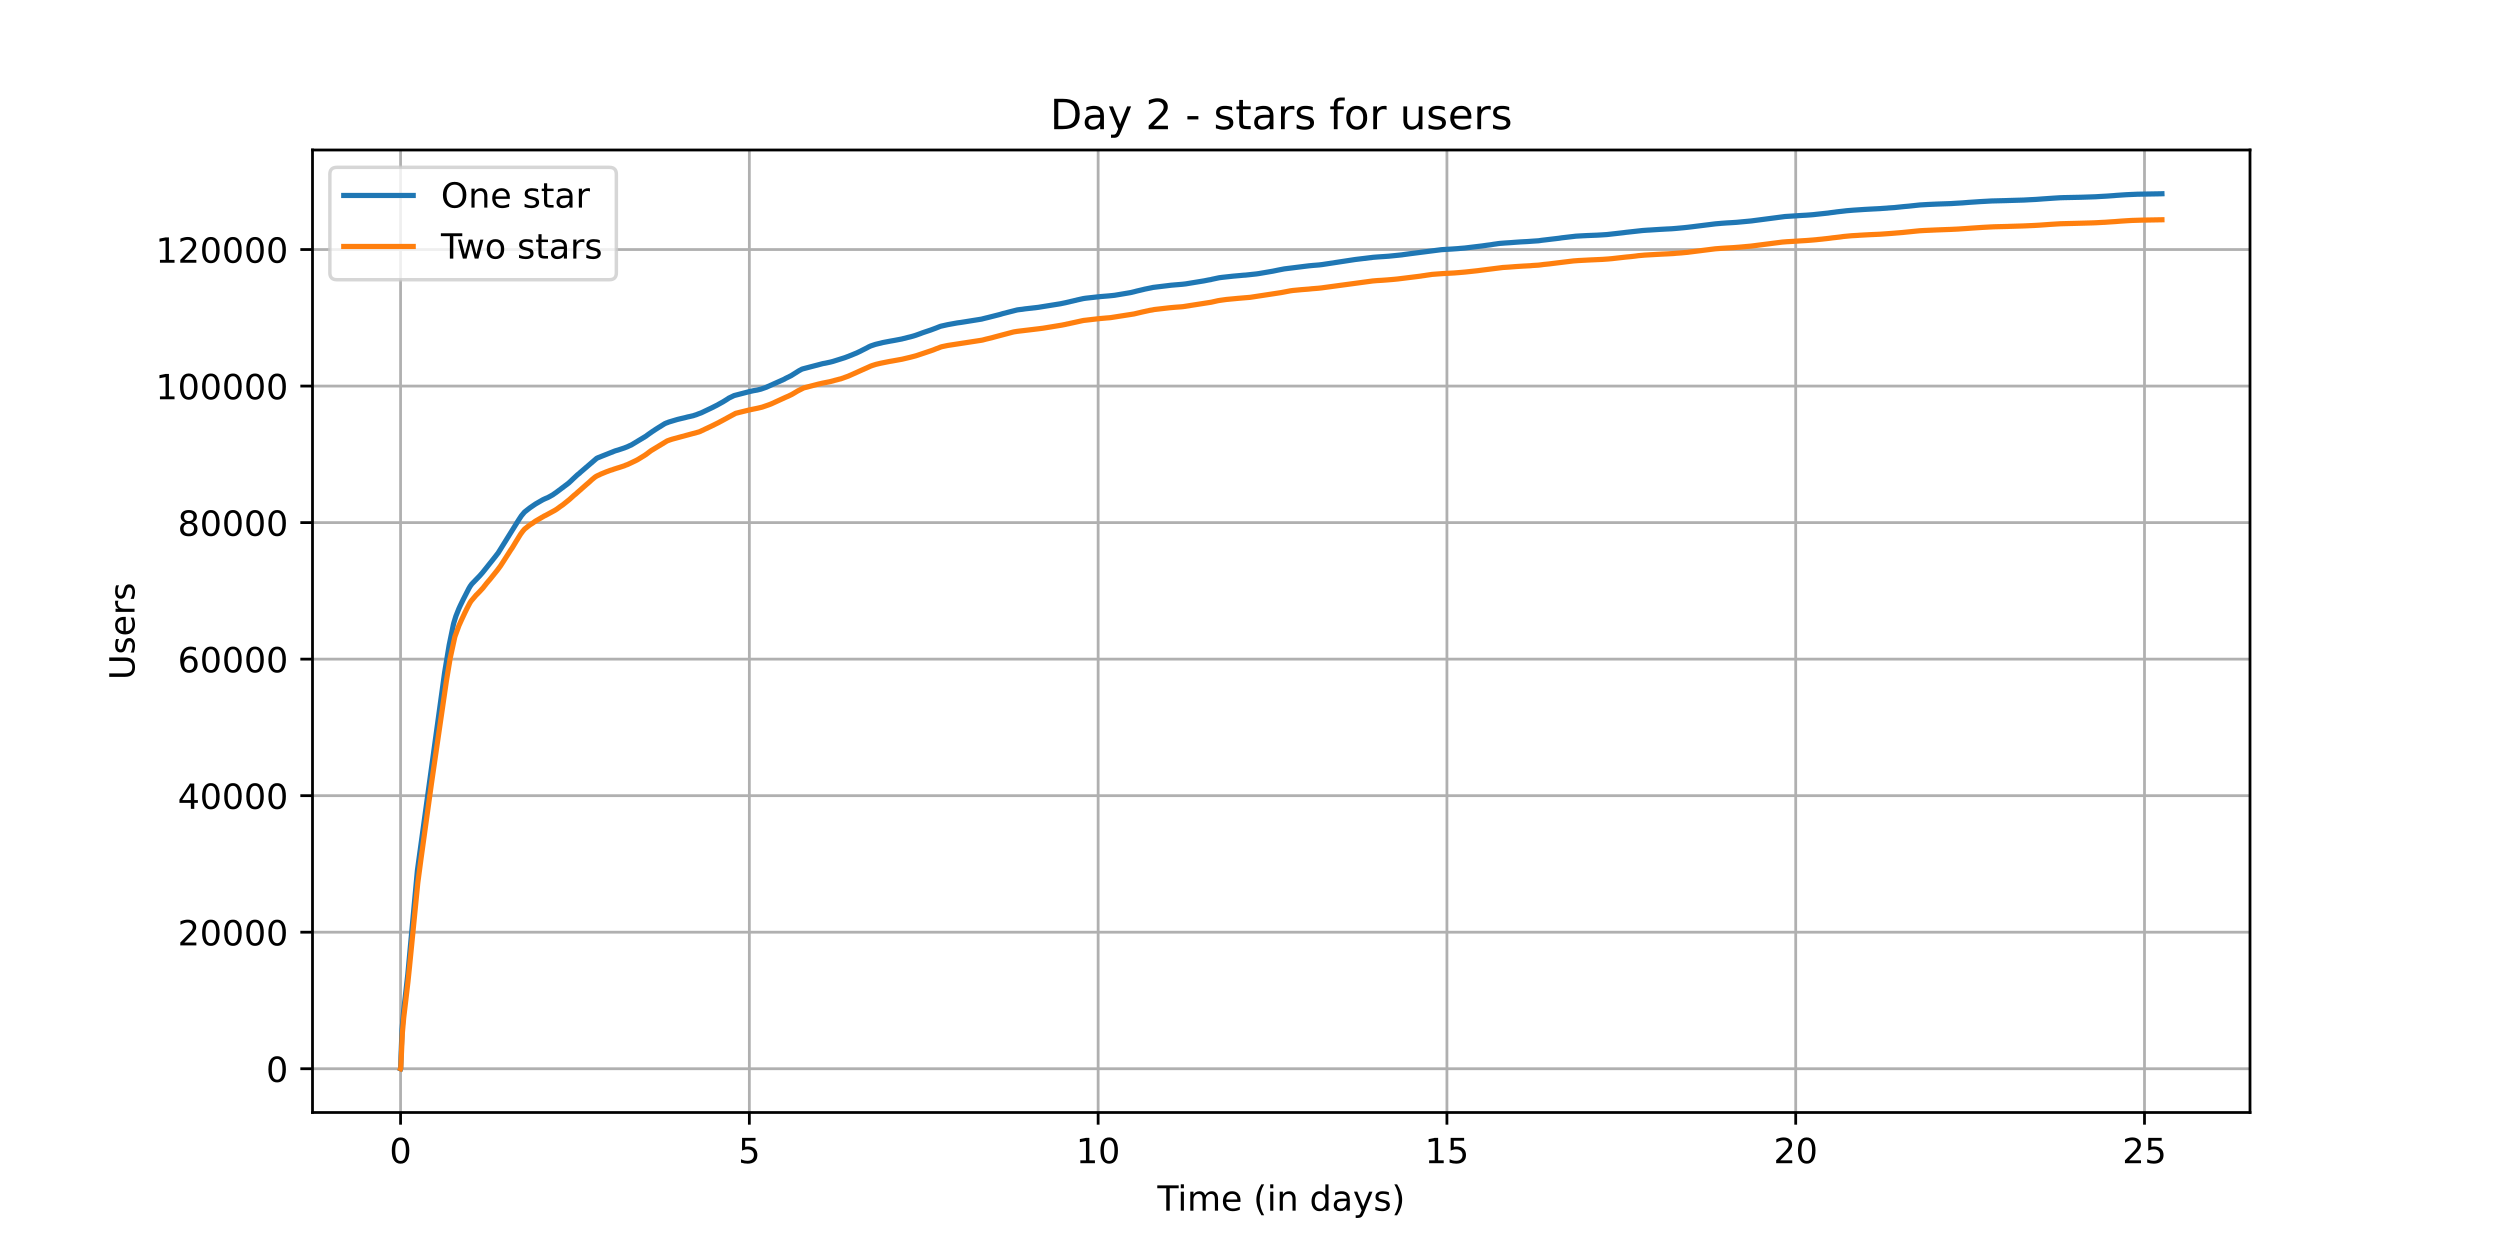 <?xml version="1.0" encoding="utf-8" standalone="no"?>
<!DOCTYPE svg PUBLIC "-//W3C//DTD SVG 1.1//EN"
  "http://www.w3.org/Graphics/SVG/1.1/DTD/svg11.dtd">
<!-- Created with matplotlib (https://matplotlib.org/) -->
<svg height="360pt" version="1.1" viewBox="0 0 720 360" width="720pt" xmlns="http://www.w3.org/2000/svg" xmlns:xlink="http://www.w3.org/1999/xlink">
 <defs>
  <style type="text/css">*{stroke-linecap:butt;stroke-linejoin:round;}</style>
 </defs>
 <g id="figure_1">
  <g id="patch_1">
   <path d="M 0 360 
L 720 360 
L 720 0 
L 0 0 
z
" style="fill:#ffffff;"/>
  </g>
  <g id="axes_1">
   <g id="patch_2">
    <path d="M 90 320.4 
L 648 320.4 
L 648 43.2 
L 90 43.2 
z
" style="fill:#ffffff;"/>
   </g>
   <g id="matplotlib.axis_1">
    <g id="xtick_1">
     <g id="line2d_1">
      <path clip-path="url(#pb963d3ccf9)" d="M 115.364 320.4 
L 115.364 43.2 
" style="fill:none;stroke:#b0b0b0;stroke-linecap:square;stroke-width:0.8;"/>
     </g>
     <g id="line2d_2">
      <defs>
       <path d="M 0 0 
L 0 3.5 
" id="mefc0288e0f" style="stroke:#000000;stroke-width:0.8;"/>
      </defs>
      <g>
       <use style="stroke:#000000;stroke-width:0.8;" x="115.364" xlink:href="#mefc0288e0f" y="320.4"/>
      </g>
     </g>
     <g id="text_1">
      <!-- 0 -->
      <g transform="translate(112.182 334.998)scale(0.1 -0.1)">
       <defs>
        <path d="M 31.781 66.406 
Q 24.172 66.406 20.328 58.906 
Q 16.5 51.422 16.5 36.375 
Q 16.5 21.391 20.328 13.891 
Q 24.172 6.391 31.781 6.391 
Q 39.453 6.391 43.281 13.891 
Q 47.125 21.391 47.125 36.375 
Q 47.125 51.422 43.281 58.906 
Q 39.453 66.406 31.781 66.406 
z
M 31.781 74.219 
Q 44.047 74.219 50.516 64.516 
Q 56.984 54.828 56.984 36.375 
Q 56.984 17.969 50.516 8.266 
Q 44.047 -1.422 31.781 -1.422 
Q 19.531 -1.422 13.062 8.266 
Q 6.594 17.969 6.594 36.375 
Q 6.594 54.828 13.062 64.516 
Q 19.531 74.219 31.781 74.219 
z
" id="DejaVuSans-48"/>
       </defs>
       <use xlink:href="#DejaVuSans-48"/>
      </g>
     </g>
    </g>
    <g id="xtick_2">
     <g id="line2d_3">
      <path clip-path="url(#pb963d3ccf9)" d="M 215.814 320.4 
L 215.814 43.2 
" style="fill:none;stroke:#b0b0b0;stroke-linecap:square;stroke-width:0.8;"/>
     </g>
     <g id="line2d_4">
      <g>
       <use style="stroke:#000000;stroke-width:0.8;" x="215.814" xlink:href="#mefc0288e0f" y="320.4"/>
      </g>
     </g>
     <g id="text_2">
      <!-- 5 -->
      <g transform="translate(212.632 334.998)scale(0.1 -0.1)">
       <defs>
        <path d="M 10.797 72.906 
L 49.516 72.906 
L 49.516 64.594 
L 19.828 64.594 
L 19.828 46.734 
Q 21.969 47.469 24.109 47.828 
Q 26.266 48.188 28.422 48.188 
Q 40.625 48.188 47.75 41.5 
Q 54.891 34.812 54.891 23.391 
Q 54.891 11.625 47.562 5.094 
Q 40.234 -1.422 26.906 -1.422 
Q 22.312 -1.422 17.547 -0.641 
Q 12.797 0.141 7.719 1.703 
L 7.719 11.625 
Q 12.109 9.234 16.797 8.062 
Q 21.484 6.891 26.703 6.891 
Q 35.156 6.891 40.078 11.328 
Q 45.016 15.766 45.016 23.391 
Q 45.016 31 40.078 35.438 
Q 35.156 39.891 26.703 39.891 
Q 22.75 39.891 18.812 39.016 
Q 14.891 38.141 10.797 36.281 
z
" id="DejaVuSans-53"/>
       </defs>
       <use xlink:href="#DejaVuSans-53"/>
      </g>
     </g>
    </g>
    <g id="xtick_3">
     <g id="line2d_5">
      <path clip-path="url(#pb963d3ccf9)" d="M 316.264 320.4 
L 316.264 43.2 
" style="fill:none;stroke:#b0b0b0;stroke-linecap:square;stroke-width:0.8;"/>
     </g>
     <g id="line2d_6">
      <g>
       <use style="stroke:#000000;stroke-width:0.8;" x="316.264" xlink:href="#mefc0288e0f" y="320.4"/>
      </g>
     </g>
     <g id="text_3">
      <!-- 10 -->
      <g transform="translate(309.901 334.998)scale(0.1 -0.1)">
       <defs>
        <path d="M 12.406 8.297 
L 28.516 8.297 
L 28.516 63.922 
L 10.984 60.406 
L 10.984 69.391 
L 28.422 72.906 
L 38.281 72.906 
L 38.281 8.297 
L 54.391 8.297 
L 54.391 0 
L 12.406 0 
z
" id="DejaVuSans-49"/>
       </defs>
       <use xlink:href="#DejaVuSans-49"/>
       <use x="63.623" xlink:href="#DejaVuSans-48"/>
      </g>
     </g>
    </g>
    <g id="xtick_4">
     <g id="line2d_7">
      <path clip-path="url(#pb963d3ccf9)" d="M 416.714 320.4 
L 416.714 43.2 
" style="fill:none;stroke:#b0b0b0;stroke-linecap:square;stroke-width:0.8;"/>
     </g>
     <g id="line2d_8">
      <g>
       <use style="stroke:#000000;stroke-width:0.8;" x="416.714" xlink:href="#mefc0288e0f" y="320.4"/>
      </g>
     </g>
     <g id="text_4">
      <!-- 15 -->
      <g transform="translate(410.351 334.998)scale(0.1 -0.1)">
       <use xlink:href="#DejaVuSans-49"/>
       <use x="63.623" xlink:href="#DejaVuSans-53"/>
      </g>
     </g>
    </g>
    <g id="xtick_5">
     <g id="line2d_9">
      <path clip-path="url(#pb963d3ccf9)" d="M 517.164 320.4 
L 517.164 43.2 
" style="fill:none;stroke:#b0b0b0;stroke-linecap:square;stroke-width:0.8;"/>
     </g>
     <g id="line2d_10">
      <g>
       <use style="stroke:#000000;stroke-width:0.8;" x="517.164" xlink:href="#mefc0288e0f" y="320.4"/>
      </g>
     </g>
     <g id="text_5">
      <!-- 20 -->
      <g transform="translate(510.801 334.998)scale(0.1 -0.1)">
       <defs>
        <path d="M 19.188 8.297 
L 53.609 8.297 
L 53.609 0 
L 7.328 0 
L 7.328 8.297 
Q 12.938 14.109 22.625 23.891 
Q 32.328 33.688 34.812 36.531 
Q 39.547 41.844 41.422 45.531 
Q 43.312 49.219 43.312 52.781 
Q 43.312 58.594 39.234 62.25 
Q 35.156 65.922 28.609 65.922 
Q 23.969 65.922 18.812 64.312 
Q 13.672 62.703 7.812 59.422 
L 7.812 69.391 
Q 13.766 71.781 18.938 73 
Q 24.125 74.219 28.422 74.219 
Q 39.75 74.219 46.484 68.547 
Q 53.219 62.891 53.219 53.422 
Q 53.219 48.922 51.531 44.891 
Q 49.859 40.875 45.406 35.406 
Q 44.188 33.984 37.641 27.219 
Q 31.109 20.453 19.188 8.297 
z
" id="DejaVuSans-50"/>
       </defs>
       <use xlink:href="#DejaVuSans-50"/>
       <use x="63.623" xlink:href="#DejaVuSans-48"/>
      </g>
     </g>
    </g>
    <g id="xtick_6">
     <g id="line2d_11">
      <path clip-path="url(#pb963d3ccf9)" d="M 617.614 320.4 
L 617.614 43.2 
" style="fill:none;stroke:#b0b0b0;stroke-linecap:square;stroke-width:0.8;"/>
     </g>
     <g id="line2d_12">
      <g>
       <use style="stroke:#000000;stroke-width:0.8;" x="617.614" xlink:href="#mefc0288e0f" y="320.4"/>
      </g>
     </g>
     <g id="text_6">
      <!-- 25 -->
      <g transform="translate(611.251 334.998)scale(0.1 -0.1)">
       <use xlink:href="#DejaVuSans-50"/>
       <use x="63.623" xlink:href="#DejaVuSans-53"/>
      </g>
     </g>
    </g>
    <g id="text_7">
     <!-- Time (in days) -->
     <g transform="translate(333.327 348.677)scale(0.1 -0.1)">
      <defs>
       <path d="M -0.297 72.906 
L 61.375 72.906 
L 61.375 64.594 
L 35.5 64.594 
L 35.5 0 
L 25.594 0 
L 25.594 64.594 
L -0.297 64.594 
z
" id="DejaVuSans-84"/>
       <path d="M 9.422 54.688 
L 18.406 54.688 
L 18.406 0 
L 9.422 0 
z
M 9.422 75.984 
L 18.406 75.984 
L 18.406 64.594 
L 9.422 64.594 
z
" id="DejaVuSans-105"/>
       <path d="M 52 44.188 
Q 55.375 50.25 60.062 53.125 
Q 64.75 56 71.094 56 
Q 79.641 56 84.281 50.016 
Q 88.922 44.047 88.922 33.016 
L 88.922 0 
L 79.891 0 
L 79.891 32.719 
Q 79.891 40.578 77.094 44.375 
Q 74.312 48.188 68.609 48.188 
Q 61.625 48.188 57.562 43.547 
Q 53.516 38.922 53.516 30.906 
L 53.516 0 
L 44.484 0 
L 44.484 32.719 
Q 44.484 40.625 41.703 44.406 
Q 38.922 48.188 33.109 48.188 
Q 26.219 48.188 22.156 43.531 
Q 18.109 38.875 18.109 30.906 
L 18.109 0 
L 9.078 0 
L 9.078 54.688 
L 18.109 54.688 
L 18.109 46.188 
Q 21.188 51.219 25.484 53.609 
Q 29.781 56 35.688 56 
Q 41.656 56 45.828 52.969 
Q 50 49.953 52 44.188 
z
" id="DejaVuSans-109"/>
       <path d="M 56.203 29.594 
L 56.203 25.203 
L 14.891 25.203 
Q 15.484 15.922 20.484 11.062 
Q 25.484 6.203 34.422 6.203 
Q 39.594 6.203 44.453 7.469 
Q 49.312 8.734 54.109 11.281 
L 54.109 2.781 
Q 49.266 0.734 44.188 -0.344 
Q 39.109 -1.422 33.891 -1.422 
Q 20.797 -1.422 13.156 6.188 
Q 5.516 13.812 5.516 26.812 
Q 5.516 40.234 12.766 48.109 
Q 20.016 56 32.328 56 
Q 43.359 56 49.781 48.891 
Q 56.203 41.797 56.203 29.594 
z
M 47.219 32.234 
Q 47.125 39.594 43.094 43.984 
Q 39.062 48.391 32.422 48.391 
Q 24.906 48.391 20.391 44.141 
Q 15.875 39.891 15.188 32.172 
z
" id="DejaVuSans-101"/>
       <path id="DejaVuSans-32"/>
       <path d="M 31 75.875 
Q 24.469 64.656 21.281 53.656 
Q 18.109 42.672 18.109 31.391 
Q 18.109 20.125 21.312 9.062 
Q 24.516 -2 31 -13.188 
L 23.188 -13.188 
Q 15.875 -1.703 12.234 9.375 
Q 8.594 20.453 8.594 31.391 
Q 8.594 42.281 12.203 53.312 
Q 15.828 64.359 23.188 75.875 
z
" id="DejaVuSans-40"/>
       <path d="M 54.891 33.016 
L 54.891 0 
L 45.906 0 
L 45.906 32.719 
Q 45.906 40.484 42.875 44.328 
Q 39.844 48.188 33.797 48.188 
Q 26.516 48.188 22.312 43.547 
Q 18.109 38.922 18.109 30.906 
L 18.109 0 
L 9.078 0 
L 9.078 54.688 
L 18.109 54.688 
L 18.109 46.188 
Q 21.344 51.125 25.703 53.562 
Q 30.078 56 35.797 56 
Q 45.219 56 50.047 50.172 
Q 54.891 44.344 54.891 33.016 
z
" id="DejaVuSans-110"/>
       <path d="M 45.406 46.391 
L 45.406 75.984 
L 54.391 75.984 
L 54.391 0 
L 45.406 0 
L 45.406 8.203 
Q 42.578 3.328 38.25 0.953 
Q 33.938 -1.422 27.875 -1.422 
Q 17.969 -1.422 11.734 6.484 
Q 5.516 14.406 5.516 27.297 
Q 5.516 40.188 11.734 48.094 
Q 17.969 56 27.875 56 
Q 33.938 56 38.25 53.625 
Q 42.578 51.266 45.406 46.391 
z
M 14.797 27.297 
Q 14.797 17.391 18.875 11.75 
Q 22.953 6.109 30.078 6.109 
Q 37.203 6.109 41.297 11.75 
Q 45.406 17.391 45.406 27.297 
Q 45.406 37.203 41.297 42.844 
Q 37.203 48.484 30.078 48.484 
Q 22.953 48.484 18.875 42.844 
Q 14.797 37.203 14.797 27.297 
z
" id="DejaVuSans-100"/>
       <path d="M 34.281 27.484 
Q 23.391 27.484 19.188 25 
Q 14.984 22.516 14.984 16.5 
Q 14.984 11.719 18.141 8.906 
Q 21.297 6.109 26.703 6.109 
Q 34.188 6.109 38.703 11.406 
Q 43.219 16.703 43.219 25.484 
L 43.219 27.484 
z
M 52.203 31.203 
L 52.203 0 
L 43.219 0 
L 43.219 8.297 
Q 40.141 3.328 35.547 0.953 
Q 30.953 -1.422 24.312 -1.422 
Q 15.922 -1.422 10.953 3.297 
Q 6 8.016 6 15.922 
Q 6 25.141 12.172 29.828 
Q 18.359 34.516 30.609 34.516 
L 43.219 34.516 
L 43.219 35.406 
Q 43.219 41.609 39.141 45 
Q 35.062 48.391 27.688 48.391 
Q 23 48.391 18.547 47.266 
Q 14.109 46.141 10.016 43.891 
L 10.016 52.203 
Q 14.938 54.109 19.578 55.047 
Q 24.219 56 28.609 56 
Q 40.484 56 46.344 49.844 
Q 52.203 43.703 52.203 31.203 
z
" id="DejaVuSans-97"/>
       <path d="M 32.172 -5.078 
Q 28.375 -14.844 24.75 -17.812 
Q 21.141 -20.797 15.094 -20.797 
L 7.906 -20.797 
L 7.906 -13.281 
L 13.188 -13.281 
Q 16.891 -13.281 18.938 -11.516 
Q 21 -9.766 23.484 -3.219 
L 25.094 0.875 
L 2.984 54.688 
L 12.5 54.688 
L 29.594 11.922 
L 46.688 54.688 
L 56.203 54.688 
z
" id="DejaVuSans-121"/>
       <path d="M 44.281 53.078 
L 44.281 44.578 
Q 40.484 46.531 36.375 47.5 
Q 32.281 48.484 27.875 48.484 
Q 21.188 48.484 17.844 46.438 
Q 14.5 44.391 14.5 40.281 
Q 14.5 37.156 16.891 35.375 
Q 19.281 33.594 26.516 31.984 
L 29.594 31.297 
Q 39.156 29.25 43.188 25.516 
Q 47.219 21.781 47.219 15.094 
Q 47.219 7.469 41.188 3.016 
Q 35.156 -1.422 24.609 -1.422 
Q 20.219 -1.422 15.453 -0.562 
Q 10.688 0.297 5.422 2 
L 5.422 11.281 
Q 10.406 8.688 15.234 7.391 
Q 20.062 6.109 24.812 6.109 
Q 31.156 6.109 34.562 8.281 
Q 37.984 10.453 37.984 14.406 
Q 37.984 18.062 35.516 20.016 
Q 33.062 21.969 24.703 23.781 
L 21.578 24.516 
Q 13.234 26.266 9.516 29.906 
Q 5.812 33.547 5.812 39.891 
Q 5.812 47.609 11.281 51.797 
Q 16.75 56 26.812 56 
Q 31.781 56 36.172 55.266 
Q 40.578 54.547 44.281 53.078 
z
" id="DejaVuSans-115"/>
       <path d="M 8.016 75.875 
L 15.828 75.875 
Q 23.141 64.359 26.781 53.312 
Q 30.422 42.281 30.422 31.391 
Q 30.422 20.453 26.781 9.375 
Q 23.141 -1.703 15.828 -13.188 
L 8.016 -13.188 
Q 14.5 -2 17.703 9.062 
Q 20.906 20.125 20.906 31.391 
Q 20.906 42.672 17.703 53.656 
Q 14.5 64.656 8.016 75.875 
z
" id="DejaVuSans-41"/>
      </defs>
      <use xlink:href="#DejaVuSans-84"/>
      <use x="57.959" xlink:href="#DejaVuSans-105"/>
      <use x="85.742" xlink:href="#DejaVuSans-109"/>
      <use x="183.154" xlink:href="#DejaVuSans-101"/>
      <use x="244.678" xlink:href="#DejaVuSans-32"/>
      <use x="276.465" xlink:href="#DejaVuSans-40"/>
      <use x="315.479" xlink:href="#DejaVuSans-105"/>
      <use x="343.262" xlink:href="#DejaVuSans-110"/>
      <use x="406.641" xlink:href="#DejaVuSans-32"/>
      <use x="438.428" xlink:href="#DejaVuSans-100"/>
      <use x="501.904" xlink:href="#DejaVuSans-97"/>
      <use x="563.184" xlink:href="#DejaVuSans-121"/>
      <use x="622.363" xlink:href="#DejaVuSans-115"/>
      <use x="674.463" xlink:href="#DejaVuSans-41"/>
     </g>
    </g>
   </g>
   <g id="matplotlib.axis_2">
    <g id="ytick_1">
     <g id="line2d_13">
      <path clip-path="url(#pb963d3ccf9)" d="M 90 307.8 
L 648 307.8 
" style="fill:none;stroke:#b0b0b0;stroke-linecap:square;stroke-width:0.8;"/>
     </g>
     <g id="line2d_14">
      <defs>
       <path d="M 0 0 
L -3.5 0 
" id="m718cdcef52" style="stroke:#000000;stroke-width:0.8;"/>
      </defs>
      <g>
       <use style="stroke:#000000;stroke-width:0.8;" x="90" xlink:href="#m718cdcef52" y="307.8"/>
      </g>
     </g>
     <g id="text_8">
      <!-- 0 -->
      <g transform="translate(76.638 311.599)scale(0.1 -0.1)">
       <use xlink:href="#DejaVuSans-48"/>
      </g>
     </g>
    </g>
    <g id="ytick_2">
     <g id="line2d_15">
      <path clip-path="url(#pb963d3ccf9)" d="M 90 268.478 
L 648 268.478 
" style="fill:none;stroke:#b0b0b0;stroke-linecap:square;stroke-width:0.8;"/>
     </g>
     <g id="line2d_16">
      <g>
       <use style="stroke:#000000;stroke-width:0.8;" x="90" xlink:href="#m718cdcef52" y="268.478"/>
      </g>
     </g>
     <g id="text_9">
      <!-- 20000 -->
      <g transform="translate(51.188 272.277)scale(0.1 -0.1)">
       <use xlink:href="#DejaVuSans-50"/>
       <use x="63.623" xlink:href="#DejaVuSans-48"/>
       <use x="127.246" xlink:href="#DejaVuSans-48"/>
       <use x="190.869" xlink:href="#DejaVuSans-48"/>
       <use x="254.492" xlink:href="#DejaVuSans-48"/>
      </g>
     </g>
    </g>
    <g id="ytick_3">
     <g id="line2d_17">
      <path clip-path="url(#pb963d3ccf9)" d="M 90 229.155 
L 648 229.155 
" style="fill:none;stroke:#b0b0b0;stroke-linecap:square;stroke-width:0.8;"/>
     </g>
     <g id="line2d_18">
      <g>
       <use style="stroke:#000000;stroke-width:0.8;" x="90" xlink:href="#m718cdcef52" y="229.155"/>
      </g>
     </g>
     <g id="text_10">
      <!-- 40000 -->
      <g transform="translate(51.188 232.954)scale(0.1 -0.1)">
       <defs>
        <path d="M 37.797 64.312 
L 12.891 25.391 
L 37.797 25.391 
z
M 35.203 72.906 
L 47.609 72.906 
L 47.609 25.391 
L 58.016 25.391 
L 58.016 17.188 
L 47.609 17.188 
L 47.609 0 
L 37.797 0 
L 37.797 17.188 
L 4.891 17.188 
L 4.891 26.703 
z
" id="DejaVuSans-52"/>
       </defs>
       <use xlink:href="#DejaVuSans-52"/>
       <use x="63.623" xlink:href="#DejaVuSans-48"/>
       <use x="127.246" xlink:href="#DejaVuSans-48"/>
       <use x="190.869" xlink:href="#DejaVuSans-48"/>
       <use x="254.492" xlink:href="#DejaVuSans-48"/>
      </g>
     </g>
    </g>
    <g id="ytick_4">
     <g id="line2d_19">
      <path clip-path="url(#pb963d3ccf9)" d="M 90 189.833 
L 648 189.833 
" style="fill:none;stroke:#b0b0b0;stroke-linecap:square;stroke-width:0.8;"/>
     </g>
     <g id="line2d_20">
      <g>
       <use style="stroke:#000000;stroke-width:0.8;" x="90" xlink:href="#m718cdcef52" y="189.833"/>
      </g>
     </g>
     <g id="text_11">
      <!-- 60000 -->
      <g transform="translate(51.188 193.632)scale(0.1 -0.1)">
       <defs>
        <path d="M 33.016 40.375 
Q 26.375 40.375 22.484 35.828 
Q 18.609 31.297 18.609 23.391 
Q 18.609 15.531 22.484 10.953 
Q 26.375 6.391 33.016 6.391 
Q 39.656 6.391 43.531 10.953 
Q 47.406 15.531 47.406 23.391 
Q 47.406 31.297 43.531 35.828 
Q 39.656 40.375 33.016 40.375 
z
M 52.594 71.297 
L 52.594 62.312 
Q 48.875 64.062 45.094 64.984 
Q 41.312 65.922 37.594 65.922 
Q 27.828 65.922 22.672 59.328 
Q 17.531 52.734 16.797 39.406 
Q 19.672 43.656 24.016 45.922 
Q 28.375 48.188 33.594 48.188 
Q 44.578 48.188 50.953 41.516 
Q 57.328 34.859 57.328 23.391 
Q 57.328 12.156 50.688 5.359 
Q 44.047 -1.422 33.016 -1.422 
Q 20.359 -1.422 13.672 8.266 
Q 6.984 17.969 6.984 36.375 
Q 6.984 53.656 15.188 63.938 
Q 23.391 74.219 37.203 74.219 
Q 40.922 74.219 44.703 73.484 
Q 48.484 72.75 52.594 71.297 
z
" id="DejaVuSans-54"/>
       </defs>
       <use xlink:href="#DejaVuSans-54"/>
       <use x="63.623" xlink:href="#DejaVuSans-48"/>
       <use x="127.246" xlink:href="#DejaVuSans-48"/>
       <use x="190.869" xlink:href="#DejaVuSans-48"/>
       <use x="254.492" xlink:href="#DejaVuSans-48"/>
      </g>
     </g>
    </g>
    <g id="ytick_5">
     <g id="line2d_21">
      <path clip-path="url(#pb963d3ccf9)" d="M 90 150.51 
L 648 150.51 
" style="fill:none;stroke:#b0b0b0;stroke-linecap:square;stroke-width:0.8;"/>
     </g>
     <g id="line2d_22">
      <g>
       <use style="stroke:#000000;stroke-width:0.8;" x="90" xlink:href="#m718cdcef52" y="150.51"/>
      </g>
     </g>
     <g id="text_12">
      <!-- 80000 -->
      <g transform="translate(51.188 154.309)scale(0.1 -0.1)">
       <defs>
        <path d="M 31.781 34.625 
Q 24.75 34.625 20.719 30.859 
Q 16.703 27.094 16.703 20.516 
Q 16.703 13.922 20.719 10.156 
Q 24.75 6.391 31.781 6.391 
Q 38.812 6.391 42.859 10.172 
Q 46.922 13.969 46.922 20.516 
Q 46.922 27.094 42.891 30.859 
Q 38.875 34.625 31.781 34.625 
z
M 21.922 38.812 
Q 15.578 40.375 12.031 44.719 
Q 8.5 49.078 8.5 55.328 
Q 8.5 64.062 14.719 69.141 
Q 20.953 74.219 31.781 74.219 
Q 42.672 74.219 48.875 69.141 
Q 55.078 64.062 55.078 55.328 
Q 55.078 49.078 51.531 44.719 
Q 48 40.375 41.703 38.812 
Q 48.828 37.156 52.797 32.312 
Q 56.781 27.484 56.781 20.516 
Q 56.781 9.906 50.312 4.234 
Q 43.844 -1.422 31.781 -1.422 
Q 19.734 -1.422 13.25 4.234 
Q 6.781 9.906 6.781 20.516 
Q 6.781 27.484 10.781 32.312 
Q 14.797 37.156 21.922 38.812 
z
M 18.312 54.391 
Q 18.312 48.734 21.844 45.562 
Q 25.391 42.391 31.781 42.391 
Q 38.141 42.391 41.719 45.562 
Q 45.312 48.734 45.312 54.391 
Q 45.312 60.062 41.719 63.234 
Q 38.141 66.406 31.781 66.406 
Q 25.391 66.406 21.844 63.234 
Q 18.312 60.062 18.312 54.391 
z
" id="DejaVuSans-56"/>
       </defs>
       <use xlink:href="#DejaVuSans-56"/>
       <use x="63.623" xlink:href="#DejaVuSans-48"/>
       <use x="127.246" xlink:href="#DejaVuSans-48"/>
       <use x="190.869" xlink:href="#DejaVuSans-48"/>
       <use x="254.492" xlink:href="#DejaVuSans-48"/>
      </g>
     </g>
    </g>
    <g id="ytick_6">
     <g id="line2d_23">
      <path clip-path="url(#pb963d3ccf9)" d="M 90 111.188 
L 648 111.188 
" style="fill:none;stroke:#b0b0b0;stroke-linecap:square;stroke-width:0.8;"/>
     </g>
     <g id="line2d_24">
      <g>
       <use style="stroke:#000000;stroke-width:0.8;" x="90" xlink:href="#m718cdcef52" y="111.188"/>
      </g>
     </g>
     <g id="text_13">
      <!-- 100000 -->
      <g transform="translate(44.825 114.987)scale(0.1 -0.1)">
       <use xlink:href="#DejaVuSans-49"/>
       <use x="63.623" xlink:href="#DejaVuSans-48"/>
       <use x="127.246" xlink:href="#DejaVuSans-48"/>
       <use x="190.869" xlink:href="#DejaVuSans-48"/>
       <use x="254.492" xlink:href="#DejaVuSans-48"/>
       <use x="318.115" xlink:href="#DejaVuSans-48"/>
      </g>
     </g>
    </g>
    <g id="ytick_7">
     <g id="line2d_25">
      <path clip-path="url(#pb963d3ccf9)" d="M 90 71.865 
L 648 71.865 
" style="fill:none;stroke:#b0b0b0;stroke-linecap:square;stroke-width:0.8;"/>
     </g>
     <g id="line2d_26">
      <g>
       <use style="stroke:#000000;stroke-width:0.8;" x="90" xlink:href="#m718cdcef52" y="71.865"/>
      </g>
     </g>
     <g id="text_14">
      <!-- 120000 -->
      <g transform="translate(44.825 75.664)scale(0.1 -0.1)">
       <use xlink:href="#DejaVuSans-49"/>
       <use x="63.623" xlink:href="#DejaVuSans-50"/>
       <use x="127.246" xlink:href="#DejaVuSans-48"/>
       <use x="190.869" xlink:href="#DejaVuSans-48"/>
       <use x="254.492" xlink:href="#DejaVuSans-48"/>
       <use x="318.115" xlink:href="#DejaVuSans-48"/>
      </g>
     </g>
    </g>
    <g id="text_15">
     <!-- Users -->
     <g transform="translate(38.745 195.801)rotate(-90)scale(0.1 -0.1)">
      <defs>
       <path d="M 8.688 72.906 
L 18.609 72.906 
L 18.609 28.609 
Q 18.609 16.891 22.844 11.734 
Q 27.094 6.594 36.625 6.594 
Q 46.094 6.594 50.344 11.734 
Q 54.594 16.891 54.594 28.609 
L 54.594 72.906 
L 64.5 72.906 
L 64.5 27.391 
Q 64.5 13.141 57.438 5.859 
Q 50.391 -1.422 36.625 -1.422 
Q 22.797 -1.422 15.734 5.859 
Q 8.688 13.141 8.688 27.391 
z
" id="DejaVuSans-85"/>
       <path d="M 41.109 46.297 
Q 39.594 47.172 37.812 47.578 
Q 36.031 48 33.891 48 
Q 26.266 48 22.188 43.047 
Q 18.109 38.094 18.109 28.812 
L 18.109 0 
L 9.078 0 
L 9.078 54.688 
L 18.109 54.688 
L 18.109 46.188 
Q 20.953 51.172 25.484 53.578 
Q 30.031 56 36.531 56 
Q 37.453 56 38.578 55.875 
Q 39.703 55.766 41.062 55.516 
z
" id="DejaVuSans-114"/>
      </defs>
      <use xlink:href="#DejaVuSans-85"/>
      <use x="73.193" xlink:href="#DejaVuSans-115"/>
      <use x="125.293" xlink:href="#DejaVuSans-101"/>
      <use x="186.816" xlink:href="#DejaVuSans-114"/>
      <use x="227.93" xlink:href="#DejaVuSans-115"/>
     </g>
    </g>
   </g>
   <g id="line2d_27">
    <path clip-path="url(#pb963d3ccf9)" d="M 115.364 307.8 
L 115.394 307.694 
L 115.477 304.467 
L 115.795 296.398 
L 116.224 291.454 
L 117.458 280.532 
L 120.22 250.625 
L 128.046 193.696 
L 128.655 190.027 
L 129.356 185.802 
L 130.584 179.835 
L 130.722 179.32 
L 131.255 177.592 
L 131.338 177.352 
L 132.141 175.336 
L 132.558 174.418 
L 133.097 173.301 
L 133.4 172.672 
L 135.031 169.481 
L 135.25 169.119 
L 135.404 168.85 
L 135.875 168.195 
L 138.185 165.812 
L 138.522 165.427 
L 139.002 164.877 
L 142.68 160.262 
L 143.191 159.592 
L 143.454 159.267 
L 149.358 149.773 
L 150.034 148.737 
L 150.163 148.546 
L 151.056 147.478 
L 151.837 146.859 
L 152.625 146.244 
L 153.14 145.894 
L 153.734 145.485 
L 154.038 145.28 
L 154.245 145.137 
L 156.317 143.941 
L 156.677 143.768 
L 157.175 143.542 
L 157.723 143.322 
L 158.461 142.923 
L 158.786 142.738 
L 159.2 142.506 
L 159.733 142.127 
L 160.051 141.916 
L 160.814 141.35 
L 163.522 139.309 
L 163.743 139.146 
L 164.352 138.584 
L 165.099 137.87 
L 165.259 137.722 
L 166.239 136.806 
L 166.661 136.46 
L 166.874 136.311 
L 167.081 136.095 
L 171.835 132.009 
L 172.231 131.816 
L 177.1 129.878 
L 177.445 129.768 
L 177.977 129.618 
L 179.865 128.989 
L 180.089 128.895 
L 180.655 128.68 
L 181.359 128.344 
L 181.787 128.167 
L 181.787 128.167 
L 186.025 125.613 
L 186.474 125.273 
L 187.06 124.854 
L 187.539 124.524 
L 187.75 124.372 
L 188.882 123.623 
L 189.779 123.055 
L 190.028 122.906 
L 191.454 122.017 
L 191.965 121.797 
L 192.325 121.675 
L 192.56 121.565 
L 194.745 120.908 
L 194.998 120.833 
L 195.398 120.729 
L 195.657 120.67 
L 196.021 120.578 
L 197.263 120.291 
L 198.036 120.082 
L 198.569 119.972 
L 199.702 119.709 
L 199.951 119.614 
L 200.559 119.424 
L 200.878 119.294 
L 201.32 119.123 
L 201.679 118.997 
L 201.97 118.889 
L 204.445 117.711 
L 204.735 117.576 
L 206.38 116.75 
L 207.224 116.282 
L 208.219 115.733 
L 209.629 114.856 
L 209.864 114.678 
L 211.426 113.923 
L 215.685 112.816 
L 217.026 112.513 
L 217.468 112.442 
L 218.077 112.332 
L 219.155 112.067 
L 220.731 111.514 
L 221.035 111.369 
L 225.889 109.198 
L 226.166 109.021 
L 227.867 108.181 
L 230.093 106.778 
L 230.882 106.349 
L 231.186 106.239 
L 236.994 104.715 
L 237.644 104.605 
L 239.155 104.277 
L 239.889 104.086 
L 243.319 103.005 
L 243.982 102.751 
L 244.439 102.586 
L 244.701 102.47 
L 245.172 102.291 
L 246.043 101.925 
L 246.32 101.815 
L 246.762 101.634 
L 246.983 101.526 
L 247.551 101.255 
L 247.786 101.147 
L 248.256 100.899 
L 249.708 100.17 
L 250.206 99.89 
L 250.455 99.78 
L 250.745 99.641 
L 252.101 99.186 
L 253.166 98.925 
L 253.525 98.848 
L 254.244 98.658 
L 256.443 98.237 
L 257.508 98.052 
L 259.72 97.629 
L 260.134 97.517 
L 260.632 97.407 
L 261.462 97.183 
L 261.752 97.114 
L 262.208 97.008 
L 263.024 96.78 
L 263.689 96.573 
L 265.155 96.05 
L 265.473 95.921 
L 265.998 95.736 
L 268.128 95.022 
L 268.419 94.912 
L 269.664 94.446 
L 270.424 94.141 
L 270.894 93.962 
L 272.942 93.5 
L 275.68 93.001 
L 275.97 92.96 
L 276.703 92.867 
L 282.727 91.898 
L 282.976 91.827 
L 284.001 91.572 
L 284.375 91.485 
L 287.874 90.594 
L 288.262 90.484 
L 288.76 90.329 
L 292.98 89.252 
L 293.797 89.143 
L 294.461 89.067 
L 295.166 88.957 
L 299.051 88.51 
L 299.701 88.4 
L 305.373 87.49 
L 306.825 87.189 
L 308.083 86.9 
L 308.484 86.796 
L 308.968 86.69 
L 309.369 86.589 
L 309.867 86.483 
L 310.089 86.413 
L 311.997 85.988 
L 312.744 85.878 
L 316.215 85.492 
L 317.349 85.382 
L 319.271 85.223 
L 320.351 85.115 
L 321 85.044 
L 325.342 84.313 
L 325.826 84.22 
L 326.254 84.114 
L 326.641 84.022 
L 327.388 83.823 
L 328.55 83.552 
L 328.826 83.485 
L 329.268 83.379 
L 329.669 83.277 
L 331.522 82.901 
L 332.103 82.775 
L 337.316 82.14 
L 338.588 82.03 
L 340.51 81.871 
L 341.464 81.761 
L 346.774 80.888 
L 348.046 80.636 
L 348.709 80.528 
L 349.013 80.441 
L 349.525 80.331 
L 351.088 79.999 
L 351.876 79.891 
L 355.208 79.525 
L 356.424 79.417 
L 357.005 79.366 
L 358.18 79.258 
L 358.664 79.234 
L 361.858 78.888 
L 362.619 78.778 
L 366.561 78.102 
L 368.055 77.793 
L 368.608 77.685 
L 369.894 77.437 
L 376.864 76.566 
L 377.998 76.456 
L 379.909 76.299 
L 380.808 76.189 
L 389.879 74.801 
L 390.183 74.753 
L 395.48 74.105 
L 396.904 73.995 
L 398.411 73.894 
L 399.973 73.784 
L 402.697 73.505 
L 403.721 73.399 
L 404.164 73.33 
L 404.979 73.222 
L 405.256 73.184 
L 406.058 73.074 
L 415.145 71.905 
L 416.928 71.794 
L 418.311 71.71 
L 419.861 71.602 
L 420.456 71.547 
L 421.811 71.437 
L 426.761 70.839 
L 427.521 70.731 
L 428.337 70.615 
L 429.236 70.505 
L 430.191 70.347 
L 430.965 70.239 
L 431.422 70.166 
L 432.072 70.092 
L 433.469 69.982 
L 434.921 69.889 
L 436.345 69.779 
L 437.879 69.671 
L 439.967 69.561 
L 441.543 69.447 
L 443.133 69.339 
L 443.962 69.215 
L 449.051 68.609 
L 449.729 68.499 
L 453.879 68.016 
L 455.829 67.905 
L 457.045 67.843 
L 459.866 67.732 
L 461.179 67.658 
L 462.839 67.548 
L 466.724 67.111 
L 467.623 67.003 
L 468.383 66.903 
L 469.393 66.793 
L 473.056 66.388 
L 474.619 66.277 
L 475.117 66.252 
L 476.79 66.142 
L 478.172 66.055 
L 480.177 65.945 
L 481.352 65.89 
L 482.735 65.78 
L 484.905 65.579 
L 485.942 65.471 
L 486.343 65.422 
L 487.269 65.312 
L 494.086 64.463 
L 495.386 64.353 
L 495.759 64.315 
L 497.266 64.205 
L 498.538 64.134 
L 500.17 64.028 
L 500.529 63.993 
L 502.895 63.771 
L 504.07 63.661 
L 504.429 63.625 
L 505.245 63.515 
L 514.082 62.359 
L 515.797 62.249 
L 517.221 62.156 
L 518.894 62.046 
L 520.152 61.978 
L 521.631 61.869 
L 522.212 61.82 
L 523.207 61.71 
L 526.511 61.356 
L 527.23 61.25 
L 527.618 61.201 
L 528.489 61.093 
L 528.931 61.024 
L 529.858 60.916 
L 530.218 60.88 
L 530.881 60.804 
L 531.794 60.694 
L 533.758 60.529 
L 535.445 60.418 
L 536.952 60.318 
L 538.929 60.208 
L 539.427 60.182 
L 541.556 60.074 
L 541.902 60.043 
L 543.492 59.935 
L 543.891 59.893 
L 545.563 59.783 
L 548.397 59.488 
L 549.684 59.378 
L 552.906 59.028 
L 554.801 58.92 
L 555.133 58.897 
L 557.594 58.787 
L 558.673 58.745 
L 561.853 58.635 
L 563.277 58.543 
L 565.185 58.433 
L 567.01 58.283 
L 568.696 58.173 
L 570.259 58.065 
L 572.237 57.955 
L 573.551 57.88 
L 577.824 57.77 
L 578.294 57.75 
L 579.261 57.723 
L 582.912 57.613 
L 584.184 57.542 
L 586.327 57.434 
L 586.659 57.41 
L 588.318 57.284 
L 589.908 57.174 
L 591.415 57.07 
L 593.158 56.96 
L 594.223 56.921 
L 599.297 56.811 
L 600.306 56.779 
L 603.5 56.669 
L 604.855 56.586 
L 606.805 56.476 
L 607.344 56.439 
L 608.851 56.329 
L 609.446 56.274 
L 611.036 56.164 
L 612.502 56.069 
L 615.059 55.959 
L 615.557 55.934 
L 621.572 55.824 
L 622.47 55.806 
L 622.636 55.8 
L 622.636 55.8 
" style="fill:none;stroke:#1f77b4;stroke-linecap:square;stroke-width:1.5;"/>
   </g>
   <g id="line2d_28">
    <path clip-path="url(#pb963d3ccf9)" d="M 115.364 307.8 
L 115.415 307.7 
L 115.477 306.528 
L 115.878 297.529 
L 116.271 293.082 
L 116.795 288.691 
L 117.496 282.714 
L 117.927 278.552 
L 120.33 254.215 
L 121.295 247 
L 121.589 244.9 
L 124.276 225.528 
L 128.544 196.246 
L 128.835 194.471 
L 129.651 189.573 
L 130.992 183.427 
L 131.103 183.103 
L 132.224 180.041 
L 132.282 179.939 
L 132.876 178.616 
L 133.318 177.668 
L 133.856 176.526 
L 134.478 175.254 
L 135.363 173.575 
L 135.719 173.048 
L 137.155 171.361 
L 137.362 171.176 
L 138.177 170.333 
L 139.143 169.275 
L 139.596 168.685 
L 139.693 168.575 
L 140.082 168.07 
L 140.675 167.364 
L 141.145 166.815 
L 143.233 164.216 
L 143.662 163.64 
L 144.146 162.981 
L 144.934 161.768 
L 145.121 161.475 
L 146.777 158.89 
L 146.998 158.53 
L 147.522 157.781 
L 148.641 155.917 
L 148.945 155.439 
L 149.261 154.92 
L 149.457 154.598 
L 149.914 153.862 
L 150.573 152.966 
L 151.103 152.35 
L 151.746 151.851 
L 151.933 151.69 
L 152.583 151.186 
L 153.099 150.854 
L 153.403 150.671 
L 154.176 150.109 
L 156.633 148.672 
L 156.829 148.568 
L 157.143 148.424 
L 159.766 146.999 
L 160.373 146.617 
L 161.077 146.1 
L 161.339 145.9 
L 161.56 145.754 
L 162.098 145.381 
L 163.951 143.896 
L 164.186 143.688 
L 165.14 142.823 
L 165.375 142.616 
L 165.783 142.296 
L 166.357 141.777 
L 168.876 139.559 
L 169.47 139.054 
L 169.787 138.774 
L 170.396 138.204 
L 171.002 137.703 
L 171.127 137.601 
L 171.268 137.485 
L 171.572 137.27 
L 171.858 137.105 
L 172.194 136.936 
L 172.679 136.726 
L 172.941 136.58 
L 174.394 135.98 
L 174.648 135.874 
L 175.062 135.729 
L 175.69 135.487 
L 176.072 135.369 
L 176.459 135.259 
L 176.671 135.163 
L 177.674 134.836 
L 178.033 134.728 
L 178.309 134.645 
L 179.841 134.138 
L 180.1 134.01 
L 180.404 133.9 
L 180.75 133.774 
L 180.986 133.664 
L 181.718 133.322 
L 181.718 133.322 
L 183.031 132.695 
L 183.64 132.379 
L 185.417 131.295 
L 185.686 131.128 
L 186.383 130.64 
L 186.646 130.434 
L 187.101 130.092 
L 187.529 129.779 
L 192.131 126.991 
L 192.975 126.681 
L 193.589 126.48 
L 201.223 124.412 
L 201.514 124.31 
L 204.5 122.908 
L 204.735 122.8 
L 206.588 121.887 
L 206.988 121.687 
L 207.389 121.459 
L 207.707 121.297 
L 211.869 119.038 
L 212.851 118.789 
L 215.906 118.04 
L 216.431 117.929 
L 218.118 117.583 
L 218.394 117.521 
L 219.501 117.253 
L 221.394 116.596 
L 222.086 116.333 
L 226.276 114.416 
L 226.622 114.265 
L 227.023 114.099 
L 227.424 113.899 
L 228.005 113.622 
L 228.517 113.327 
L 229.693 112.621 
L 231.49 111.715 
L 235.763 110.604 
L 236.247 110.496 
L 236.869 110.35 
L 238.85 109.955 
L 239.21 109.874 
L 240.083 109.644 
L 240.414 109.542 
L 241.341 109.306 
L 241.659 109.214 
L 242.143 109.106 
L 243.844 108.494 
L 244.328 108.317 
L 250.482 105.561 
L 250.676 105.466 
L 251.285 105.244 
L 252.294 104.929 
L 253.484 104.648 
L 253.843 104.57 
L 255.655 104.204 
L 256.18 104.098 
L 256.844 103.988 
L 259.789 103.455 
L 262.084 102.912 
L 263.024 102.67 
L 263.772 102.47 
L 264.104 102.364 
L 265.418 101.925 
L 265.985 101.735 
L 268.239 100.976 
L 268.806 100.777 
L 269.719 100.405 
L 270.065 100.297 
L 270.922 99.945 
L 271.24 99.853 
L 272.748 99.532 
L 273.066 99.475 
L 282.7 97.987 
L 283.032 97.92 
L 283.905 97.686 
L 284.527 97.537 
L 285.633 97.273 
L 285.938 97.189 
L 286.325 97.079 
L 291.555 95.693 
L 291.998 95.583 
L 292.911 95.437 
L 293.755 95.331 
L 293.976 95.305 
L 298.789 94.727 
L 299.66 94.617 
L 300.379 94.525 
L 305.83 93.632 
L 306.369 93.52 
L 306.922 93.416 
L 307.226 93.335 
L 307.793 93.229 
L 308.083 93.156 
L 309.563 92.834 
L 310.13 92.708 
L 311.541 92.395 
L 312.066 92.291 
L 316.602 91.762 
L 317.833 91.654 
L 318.427 91.599 
L 319.768 91.489 
L 326.586 90.418 
L 329.006 89.849 
L 329.503 89.739 
L 331.176 89.372 
L 331.881 89.263 
L 332.448 89.143 
L 336.819 88.638 
L 338.021 88.528 
L 338.588 88.479 
L 340.095 88.371 
L 340.717 88.31 
L 348.848 87.034 
L 350.714 86.611 
L 351.364 86.501 
L 352.18 86.385 
L 352.94 86.281 
L 353.231 86.243 
L 355.553 86.021 
L 356.715 85.911 
L 358.692 85.744 
L 360.033 85.634 
L 368.857 84.283 
L 369.175 84.228 
L 371.249 83.829 
L 371.581 83.762 
L 372.397 83.652 
L 374.845 83.418 
L 376.269 83.31 
L 376.823 83.267 
L 377.887 83.157 
L 379.591 83.023 
L 380.615 82.913 
L 381.389 82.805 
L 395.342 80.917 
L 396.628 80.807 
L 397.913 80.734 
L 399.407 80.624 
L 401.37 80.459 
L 402.49 80.349 
L 408.34 79.622 
L 409.198 79.513 
L 409.53 79.45 
L 410.346 79.34 
L 410.802 79.262 
L 411.577 79.152 
L 412.434 79.024 
L 414.108 78.896 
L 415.587 78.786 
L 416.818 78.723 
L 418.809 78.613 
L 420.663 78.464 
L 421.949 78.353 
L 425.461 77.97 
L 426.304 77.86 
L 432.819 77.038 
L 434.575 76.928 
L 436.386 76.784 
L 438.086 76.674 
L 438.612 76.641 
L 440.699 76.531 
L 441.321 76.468 
L 443.105 76.358 
L 443.797 76.275 
L 444.585 76.165 
L 445.193 76.106 
L 446.244 75.998 
L 446.99 75.902 
L 453.118 75.149 
L 454.598 75.039 
L 455.829 74.974 
L 457.917 74.864 
L 459.023 74.816 
L 461.484 74.706 
L 463.074 74.594 
L 464.29 74.484 
L 468.3 74.03 
L 469.489 73.922 
L 470.139 73.851 
L 471.052 73.743 
L 471.826 73.633 
L 473.056 73.525 
L 473.665 73.468 
L 475.587 73.357 
L 476.886 73.283 
L 478.919 73.173 
L 480.08 73.12 
L 482.043 73.011 
L 482.679 72.947 
L 484.228 72.836 
L 484.864 72.77 
L 486.067 72.661 
L 486.481 72.604 
L 494.017 71.653 
L 495.469 71.543 
L 496.921 71.446 
L 498.856 71.336 
L 499.368 71.305 
L 500.806 71.195 
L 502.936 71 
L 504.194 70.89 
L 513.252 69.724 
L 514.607 69.614 
L 515.105 69.588 
L 516.958 69.478 
L 518.492 69.374 
L 520.304 69.264 
L 521.99 69.134 
L 523.165 69.028 
L 523.553 68.981 
L 524.686 68.873 
L 525.364 68.792 
L 526.359 68.684 
L 527.051 68.599 
L 527.853 68.489 
L 528.489 68.423 
L 529.429 68.314 
L 530.121 68.228 
L 530.854 68.118 
L 533.26 67.89 
L 535.169 67.782 
L 535.515 67.752 
L 537.478 67.642 
L 538.722 67.577 
L 541.224 67.467 
L 541.736 67.436 
L 543.271 67.325 
L 544.803 67.217 
L 546.102 67.107 
L 547.913 66.96 
L 548.978 66.85 
L 551.772 66.566 
L 552.892 66.456 
L 554.193 66.382 
L 556.599 66.272 
L 557.747 66.22 
L 560.678 66.11 
L 561.701 66.075 
L 563.982 65.967 
L 564.521 65.926 
L 566.222 65.815 
L 567.853 65.694 
L 569.526 65.583 
L 571.02 65.485 
L 573.053 65.375 
L 574.242 65.316 
L 578.46 65.21 
L 578.695 65.196 
L 582.331 65.086 
L 583.423 65.043 
L 585.884 64.933 
L 587.211 64.856 
L 588.76 64.746 
L 590.392 64.628 
L 592.148 64.518 
L 593.49 64.439 
L 597.776 64.329 
L 598.744 64.302 
L 602.615 64.191 
L 603.708 64.146 
L 605.726 64.036 
L 606.182 64.02 
L 607.703 63.91 
L 609.142 63.818 
L 610.511 63.71 
L 610.843 63.682 
L 612.529 63.572 
L 613.884 63.491 
L 617.368 63.381 
L 618.212 63.372 
L 622.636 63.291 
L 622.636 63.291 
" style="fill:none;stroke:#ff7f0e;stroke-linecap:square;stroke-width:1.5;"/>
   </g>
   <g id="patch_3">
    <path d="M 90 320.4 
L 90 43.2 
" style="fill:none;stroke:#000000;stroke-linecap:square;stroke-linejoin:miter;stroke-width:0.8;"/>
   </g>
   <g id="patch_4">
    <path d="M 648 320.4 
L 648 43.2 
" style="fill:none;stroke:#000000;stroke-linecap:square;stroke-linejoin:miter;stroke-width:0.8;"/>
   </g>
   <g id="patch_5">
    <path d="M 90 320.4 
L 648 320.4 
" style="fill:none;stroke:#000000;stroke-linecap:square;stroke-linejoin:miter;stroke-width:0.8;"/>
   </g>
   <g id="patch_6">
    <path d="M 90 43.2 
L 648 43.2 
" style="fill:none;stroke:#000000;stroke-linecap:square;stroke-linejoin:miter;stroke-width:0.8;"/>
   </g>
   <g id="text_16">
    <!-- Day 2 - stars for users -->
    <g transform="translate(302.426 37.2)scale(0.12 -0.12)">
     <defs>
      <path d="M 19.672 64.797 
L 19.672 8.109 
L 31.594 8.109 
Q 46.688 8.109 53.688 14.938 
Q 60.688 21.781 60.688 36.531 
Q 60.688 51.172 53.688 57.984 
Q 46.688 64.797 31.594 64.797 
z
M 9.812 72.906 
L 30.078 72.906 
Q 51.266 72.906 61.172 64.094 
Q 71.094 55.281 71.094 36.531 
Q 71.094 17.672 61.125 8.828 
Q 51.172 0 30.078 0 
L 9.812 0 
z
" id="DejaVuSans-68"/>
      <path d="M 4.891 31.391 
L 31.203 31.391 
L 31.203 23.391 
L 4.891 23.391 
z
" id="DejaVuSans-45"/>
      <path d="M 18.312 70.219 
L 18.312 54.688 
L 36.812 54.688 
L 36.812 47.703 
L 18.312 47.703 
L 18.312 18.016 
Q 18.312 11.328 20.141 9.422 
Q 21.969 7.516 27.594 7.516 
L 36.812 7.516 
L 36.812 0 
L 27.594 0 
Q 17.188 0 13.234 3.875 
Q 9.281 7.766 9.281 18.016 
L 9.281 47.703 
L 2.688 47.703 
L 2.688 54.688 
L 9.281 54.688 
L 9.281 70.219 
z
" id="DejaVuSans-116"/>
      <path d="M 37.109 75.984 
L 37.109 68.5 
L 28.516 68.5 
Q 23.688 68.5 21.797 66.547 
Q 19.922 64.594 19.922 59.516 
L 19.922 54.688 
L 34.719 54.688 
L 34.719 47.703 
L 19.922 47.703 
L 19.922 0 
L 10.891 0 
L 10.891 47.703 
L 2.297 47.703 
L 2.297 54.688 
L 10.891 54.688 
L 10.891 58.5 
Q 10.891 67.625 15.141 71.797 
Q 19.391 75.984 28.609 75.984 
z
" id="DejaVuSans-102"/>
      <path d="M 30.609 48.391 
Q 23.391 48.391 19.188 42.75 
Q 14.984 37.109 14.984 27.297 
Q 14.984 17.484 19.156 11.844 
Q 23.344 6.203 30.609 6.203 
Q 37.797 6.203 41.984 11.859 
Q 46.188 17.531 46.188 27.297 
Q 46.188 37.016 41.984 42.703 
Q 37.797 48.391 30.609 48.391 
z
M 30.609 56 
Q 42.328 56 49.016 48.375 
Q 55.719 40.766 55.719 27.297 
Q 55.719 13.875 49.016 6.219 
Q 42.328 -1.422 30.609 -1.422 
Q 18.844 -1.422 12.172 6.219 
Q 5.516 13.875 5.516 27.297 
Q 5.516 40.766 12.172 48.375 
Q 18.844 56 30.609 56 
z
" id="DejaVuSans-111"/>
      <path d="M 8.5 21.578 
L 8.5 54.688 
L 17.484 54.688 
L 17.484 21.922 
Q 17.484 14.156 20.5 10.266 
Q 23.531 6.391 29.594 6.391 
Q 36.859 6.391 41.078 11.031 
Q 45.312 15.672 45.312 23.688 
L 45.312 54.688 
L 54.297 54.688 
L 54.297 0 
L 45.312 0 
L 45.312 8.406 
Q 42.047 3.422 37.719 1 
Q 33.406 -1.422 27.688 -1.422 
Q 18.266 -1.422 13.375 4.438 
Q 8.5 10.297 8.5 21.578 
z
M 31.109 56 
z
" id="DejaVuSans-117"/>
     </defs>
     <use xlink:href="#DejaVuSans-68"/>
     <use x="77.002" xlink:href="#DejaVuSans-97"/>
     <use x="138.281" xlink:href="#DejaVuSans-121"/>
     <use x="197.461" xlink:href="#DejaVuSans-32"/>
     <use x="229.248" xlink:href="#DejaVuSans-50"/>
     <use x="292.871" xlink:href="#DejaVuSans-32"/>
     <use x="324.658" xlink:href="#DejaVuSans-45"/>
     <use x="360.742" xlink:href="#DejaVuSans-32"/>
     <use x="392.529" xlink:href="#DejaVuSans-115"/>
     <use x="444.629" xlink:href="#DejaVuSans-116"/>
     <use x="483.838" xlink:href="#DejaVuSans-97"/>
     <use x="545.117" xlink:href="#DejaVuSans-114"/>
     <use x="586.23" xlink:href="#DejaVuSans-115"/>
     <use x="638.33" xlink:href="#DejaVuSans-32"/>
     <use x="670.117" xlink:href="#DejaVuSans-102"/>
     <use x="705.322" xlink:href="#DejaVuSans-111"/>
     <use x="766.504" xlink:href="#DejaVuSans-114"/>
     <use x="807.617" xlink:href="#DejaVuSans-32"/>
     <use x="839.404" xlink:href="#DejaVuSans-117"/>
     <use x="902.783" xlink:href="#DejaVuSans-115"/>
     <use x="954.883" xlink:href="#DejaVuSans-101"/>
     <use x="1016.406" xlink:href="#DejaVuSans-114"/>
     <use x="1057.52" xlink:href="#DejaVuSans-115"/>
    </g>
   </g>
   <g id="legend_1">
    <g id="patch_7">
     <path d="M 97 80.556 
L 175.511 80.556 
Q 177.511 80.556 177.511 78.556 
L 177.511 50.2 
Q 177.511 48.2 175.511 48.2 
L 97 48.2 
Q 95 48.2 95 50.2 
L 95 78.556 
Q 95 80.556 97 80.556 
z
" style="fill:#ffffff;opacity:0.8;stroke:#cccccc;stroke-linejoin:miter;"/>
    </g>
    <g id="line2d_29">
     <path d="M 99 56.298 
L 119 56.298 
" style="fill:none;stroke:#1f77b4;stroke-linecap:square;stroke-width:1.5;"/>
    </g>
    <g id="line2d_30"/>
    <g id="text_17">
     <!-- One star -->
     <g transform="translate(127 59.798)scale(0.1 -0.1)">
      <defs>
       <path d="M 39.406 66.219 
Q 28.656 66.219 22.328 58.203 
Q 16.016 50.203 16.016 36.375 
Q 16.016 22.609 22.328 14.594 
Q 28.656 6.594 39.406 6.594 
Q 50.141 6.594 56.422 14.594 
Q 62.703 22.609 62.703 36.375 
Q 62.703 50.203 56.422 58.203 
Q 50.141 66.219 39.406 66.219 
z
M 39.406 74.219 
Q 54.734 74.219 63.906 63.938 
Q 73.094 53.656 73.094 36.375 
Q 73.094 19.141 63.906 8.859 
Q 54.734 -1.422 39.406 -1.422 
Q 24.031 -1.422 14.812 8.828 
Q 5.609 19.094 5.609 36.375 
Q 5.609 53.656 14.812 63.938 
Q 24.031 74.219 39.406 74.219 
z
" id="DejaVuSans-79"/>
      </defs>
      <use xlink:href="#DejaVuSans-79"/>
      <use x="78.711" xlink:href="#DejaVuSans-110"/>
      <use x="142.09" xlink:href="#DejaVuSans-101"/>
      <use x="203.613" xlink:href="#DejaVuSans-32"/>
      <use x="235.4" xlink:href="#DejaVuSans-115"/>
      <use x="287.5" xlink:href="#DejaVuSans-116"/>
      <use x="326.709" xlink:href="#DejaVuSans-97"/>
      <use x="387.988" xlink:href="#DejaVuSans-114"/>
     </g>
    </g>
    <g id="line2d_31">
     <path d="M 99 70.977 
L 119 70.977 
" style="fill:none;stroke:#ff7f0e;stroke-linecap:square;stroke-width:1.5;"/>
    </g>
    <g id="line2d_32"/>
    <g id="text_18">
     <!-- Two stars -->
     <g transform="translate(127 74.477)scale(0.1 -0.1)">
      <defs>
       <path d="M 4.203 54.688 
L 13.188 54.688 
L 24.422 12.016 
L 35.594 54.688 
L 46.188 54.688 
L 57.422 12.016 
L 68.609 54.688 
L 77.594 54.688 
L 63.281 0 
L 52.688 0 
L 40.922 44.828 
L 29.109 0 
L 18.5 0 
z
" id="DejaVuSans-119"/>
      </defs>
      <use xlink:href="#DejaVuSans-84"/>
      <use x="44.584" xlink:href="#DejaVuSans-119"/>
      <use x="126.371" xlink:href="#DejaVuSans-111"/>
      <use x="187.553" xlink:href="#DejaVuSans-32"/>
      <use x="219.34" xlink:href="#DejaVuSans-115"/>
      <use x="271.439" xlink:href="#DejaVuSans-116"/>
      <use x="310.648" xlink:href="#DejaVuSans-97"/>
      <use x="371.928" xlink:href="#DejaVuSans-114"/>
      <use x="413.041" xlink:href="#DejaVuSans-115"/>
     </g>
    </g>
   </g>
  </g>
 </g>
 <defs>
  <clipPath id="pb963d3ccf9">
   <rect height="277.2" width="558" x="90" y="43.2"/>
  </clipPath>
 </defs>
</svg>
